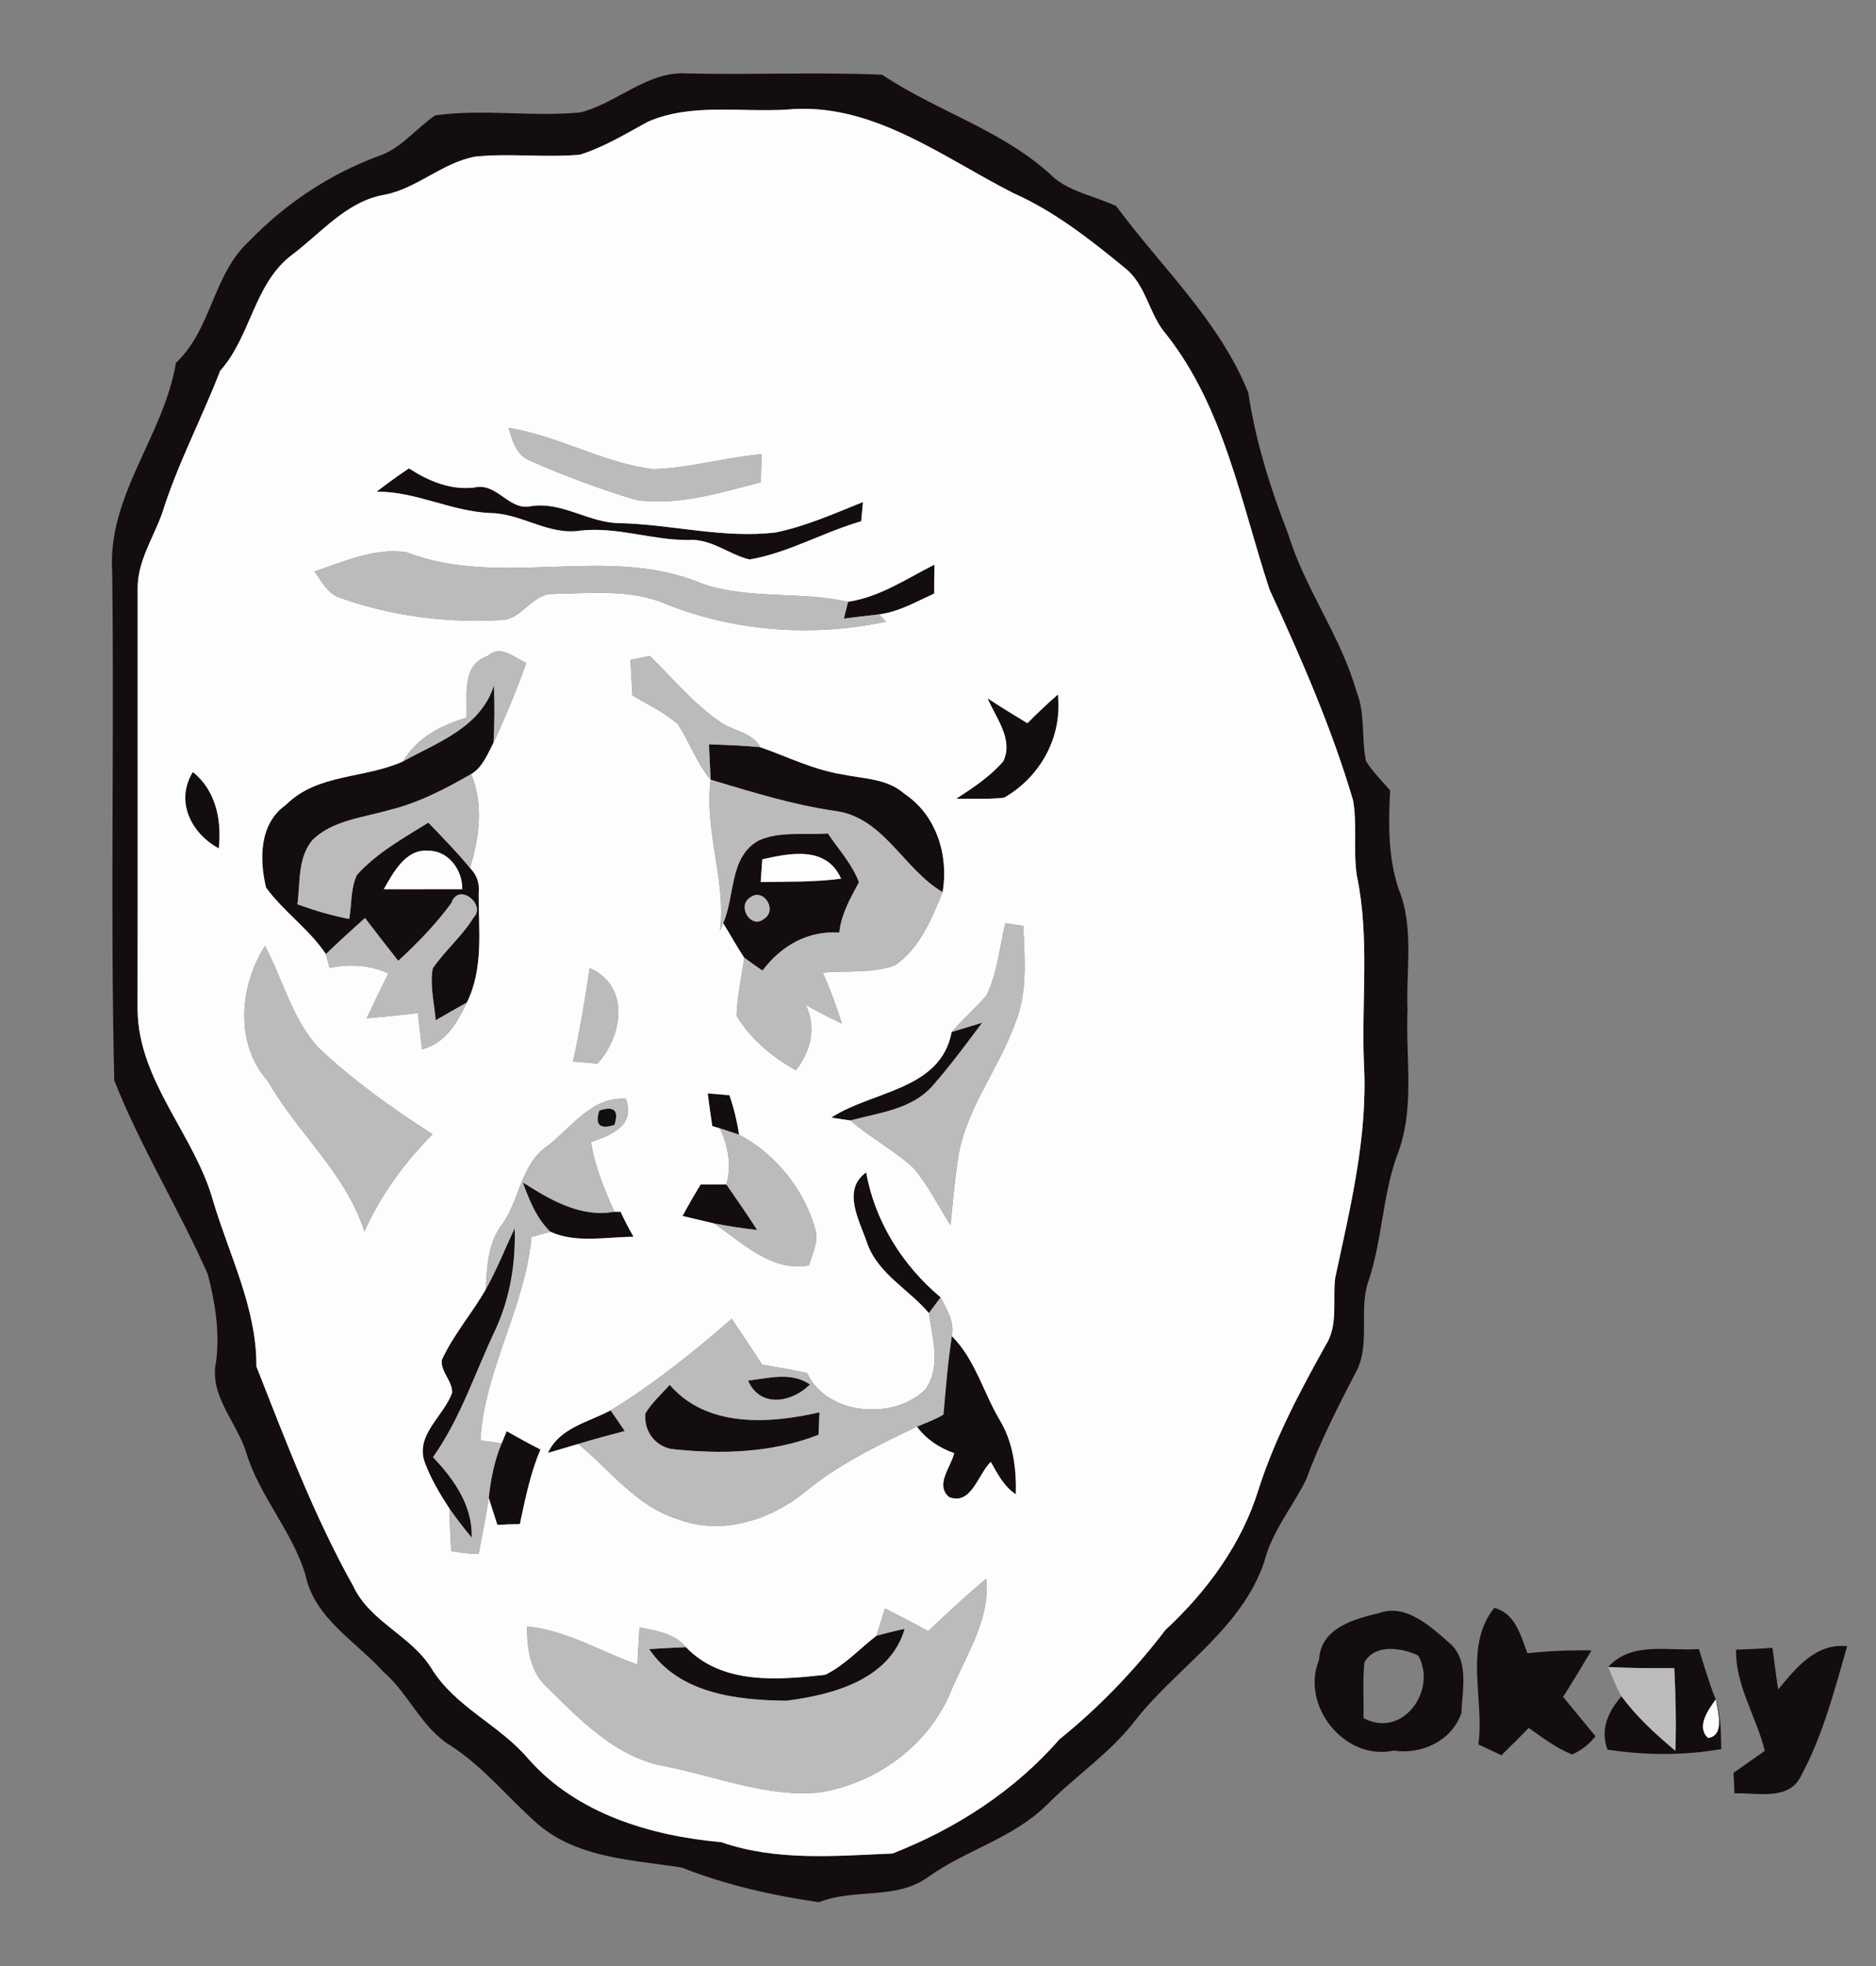 <?xml version="1.0" encoding="UTF-8" ?>
<!DOCTYPE svg PUBLIC "-//W3C//DTD SVG 1.1//EN" "http://www.w3.org/Graphics/SVG/1.1/DTD/svg11.dtd">
<svg width="210pt" height="220pt" viewBox="0 0 210 220" version="1.1" xmlns="http://www.w3.org/2000/svg">
<rect x="0" y="0" width="210" height="220" fill="#808080" stroke="none"/>
<g id="#130d0dfb">
<path fill="#130d0d" opacity="1.00" d=" M 64.97 12.58 C 69.11 11.53 72.47 7.91 76.96 8.22 C 84.22 8.39 91.49 8.05 98.74 8.36 C 104.99 12.54 112.55 14.66 118.06 19.96 C 120.07 21.56 122.68 21.98 124.95 23.07 C 130.01 29.90 136.51 35.92 139.73 43.93 C 140.55 49.37 142.19 54.61 144.19 59.73 C 146.07 65.90 150.08 71.15 151.84 77.37 C 152.86 79.86 152.37 82.59 152.91 85.17 C 153.67 86.37 154.68 87.38 155.61 88.44 C 155.42 92.11 155.37 95.89 156.54 99.42 C 158.33 103.73 157.37 108.47 157.56 113.00 C 157.32 118.46 158.45 124.15 156.36 129.37 C 154.75 133.90 154.72 138.77 153.20 143.31 C 152.01 146.68 153.53 150.54 151.68 153.73 C 149.67 157.60 147.70 161.49 146.20 165.59 C 144.65 168.68 142.36 171.40 141.50 174.83 C 138.96 182.22 131.98 186.42 127.28 192.26 C 124.44 196.07 120.40 198.69 117.09 202.06 C 113.36 205.68 108.20 207.01 104.02 209.95 C 100.46 212.66 95.68 211.26 91.67 212.86 C 86.44 212.10 81.25 210.93 76.31 208.98 C 70.82 208.11 64.79 207.96 60.31 204.21 C 56.99 201.32 54.21 197.78 50.48 195.36 C 47.18 193.37 45.78 189.54 42.92 187.08 C 39.82 183.65 35.22 181.11 34.20 176.26 C 32.73 171.34 29.07 167.48 27.57 162.57 C 26.53 159.14 23.37 156.16 24.19 152.37 C 24.62 149.10 24.09 145.76 23.26 142.59 C 20.02 135.25 15.74 128.37 12.79 120.90 C 12.34 101.94 12.80 82.95 12.56 63.99 C 12.00 55.47 18.35 48.74 19.69 40.61 C 23.74 36.80 23.82 30.66 27.94 26.94 C 31.93 22.81 36.84 19.53 42.23 17.52 C 44.85 16.70 46.52 14.40 48.72 12.91 C 54.09 12.16 59.57 13.10 64.97 12.58 M 72.51 13.63 C 70.04 14.98 67.61 16.46 64.92 17.31 C 61.03 17.66 57.11 17.13 53.23 17.52 C 49.54 18.18 46.73 21.07 43.06 21.79 C 38.77 22.52 35.94 26.10 32.62 28.57 C 28.40 31.82 28.09 37.65 24.64 41.50 C 22.59 46.82 19.89 51.89 18.18 57.34 C 17.19 60.18 15.34 62.84 15.41 65.96 C 15.40 81.64 15.43 97.33 15.40 113.01 C 15.51 121.02 21.77 126.95 23.85 134.37 C 25.67 140.49 28.75 146.40 28.70 152.91 C 31.98 161.24 35.17 169.68 39.55 177.50 C 41.42 181.49 46.01 183.01 48.29 186.68 C 50.94 191.03 55.94 193.01 59.18 196.86 C 64.60 202.98 72.85 205.43 80.74 206.14 C 86.90 208.28 93.51 207.68 99.90 207.41 C 106.97 204.66 113.60 200.38 118.59 194.63 C 123.04 191.05 126.99 186.93 130.46 182.39 C 135.10 178.09 139.00 172.79 140.88 166.68 C 142.69 161.02 145.49 155.74 148.38 150.56 C 149.84 148.30 149.15 145.54 149.46 143.02 C 151.14 135.13 153.14 127.15 152.68 119.00 C 152.39 112.00 153.34 104.91 151.89 98.00 C 151.46 95.21 151.94 92.36 151.47 89.58 C 149.07 81.44 145.65 73.65 142.11 65.96 C 138.91 56.25 137.05 45.67 130.57 37.44 C 128.62 35.23 128.34 31.94 125.99 30.04 C 122.09 26.84 118.06 23.66 113.42 21.60 C 105.40 17.53 97.50 11.33 88.00 12.27 C 82.87 12.57 77.32 11.52 72.51 13.63 Z" />
<path fill="#130d0d" opacity="1.00" d=" M 42.16 55.02 C 43.34 54.11 44.54 53.24 45.77 52.41 C 47.96 53.82 50.39 54.86 53.06 54.56 C 55.63 53.92 56.96 57.21 59.45 56.64 C 62.91 56.10 65.92 58.51 69.33 58.54 C 75.18 58.67 80.97 60.29 86.85 59.58 C 90.23 58.88 93.41 57.46 96.60 56.18 C 96.55 56.72 96.45 57.79 96.40 58.33 C 92.17 59.55 88.26 61.86 83.90 62.61 C 81.55 62.03 79.55 60.22 77.02 60.43 C 72.97 60.44 69.08 58.93 65.00 59.37 C 61.43 59.95 58.40 57.46 54.90 57.41 C 50.52 57.24 46.57 54.98 42.16 55.02 Z" />
<path fill="#130d0d" opacity="1.00" d=" M 94.93 67.34 C 98.49 66.81 101.47 64.76 104.61 63.18 C 104.58 64.26 104.56 65.34 104.57 66.42 C 102.57 67.33 100.61 68.47 98.40 68.75 C 97.08 68.89 95.77 69.06 94.47 69.22 C 94.58 68.75 94.81 67.81 94.93 67.34 Z" />
<path fill="#130d0d" opacity="1.00" d=" M 45.11 85.20 C 49.05 83.03 53.80 81.41 55.30 76.68 C 55.35 78.83 55.38 80.98 55.24 83.13 C 54.57 84.37 54.03 85.87 52.74 86.62 C 49.81 88.30 46.77 89.89 43.46 90.67 C 40.57 91.51 37.26 91.79 34.99 93.98 C 33.31 95.97 33.61 98.77 33.30 101.20 C 35.19 101.87 37.11 102.46 39.09 102.83 C 39.39 101.20 39.22 99.41 39.97 97.89 C 42.19 95.42 45.16 93.79 47.95 92.05 C 49.53 93.71 51.15 95.35 52.61 97.12 C 53.39 97.91 53.72 98.88 53.58 100.01 C 53.57 104.10 54.15 108.38 52.26 112.18 C 51.09 112.83 49.93 113.50 48.77 114.17 C 48.62 112.25 48.10 110.30 48.44 108.37 C 49.82 106.34 51.76 104.74 53.04 102.63 C 54.43 101.25 51.33 98.66 50.52 101.06 C 48.78 103.43 46.74 105.53 44.58 107.52 C 43.33 105.94 42.09 104.33 40.86 102.73 C 39.37 104.05 37.91 105.39 36.48 106.76 C 34.60 103.96 31.75 102.02 29.78 99.32 C 29.02 96.12 29.02 92.15 32.01 90.06 C 35.54 86.53 40.86 87.15 45.11 85.20 M 42.96 99.50 C 45.89 99.52 48.82 99.49 51.74 99.50 C 51.80 97.37 50.17 95.14 47.91 95.20 C 45.40 94.98 44.02 97.66 42.96 99.50 Z" />
<path fill="#130d0d" opacity="1.00" d=" M 110.55 78.14 C 112.01 79.11 113.51 80.02 115.01 80.93 C 116.11 79.82 117.24 78.74 118.42 77.72 C 118.94 82.45 116.48 86.92 112.41 89.26 C 110.63 89.47 108.83 89.35 107.04 89.38 C 108.92 88.16 110.82 86.91 112.30 85.20 C 113.49 82.75 111.47 80.33 110.55 78.14 Z" />
<path fill="#130d0d" opacity="1.00" d=" M 79.36 83.29 C 81.27 83.36 83.19 83.43 85.10 83.61 C 88.13 84.67 91.06 86.14 94.26 86.65 C 96.65 87.15 99.33 87.11 101.25 88.83 C 104.82 91.21 106.22 95.71 105.52 99.83 C 101.16 97.28 98.95 91.52 93.59 90.76 C 88.79 90.08 84.17 88.63 79.55 87.25 C 79.50 86.26 79.40 84.28 79.36 83.29 Z" />
<path fill="#130d0d" opacity="1.00" d=" M 21.59 86.38 C 24.18 88.49 24.83 91.74 24.49 94.94 C 21.38 93.25 19.58 89.65 21.59 86.38 Z" />
<path fill="#130d0d" opacity="1.00" d=" M 84.93 94.05 C 87.34 92.97 90.10 93.48 92.67 93.26 C 93.86 95.05 95.39 96.68 96.15 98.72 C 95.19 100.51 94.16 102.30 93.95 104.36 C 90.40 104.12 87.45 105.84 85.35 108.61 C 84.66 108.14 83.98 107.66 83.31 107.16 C 82.46 105.92 81.75 104.57 80.95 103.30 C 82.31 100.25 81.60 95.89 84.93 94.05 M 85.33 96.16 C 85.28 96.79 85.19 98.06 85.15 98.70 C 88.15 98.65 91.17 98.72 94.15 98.32 C 92.51 94.65 88.50 95.44 85.33 96.16 M 83.96 100.44 C 82.46 101.40 84.08 104.04 85.55 102.80 C 87.06 101.81 85.44 99.28 83.96 100.44 Z" />
<path fill="#130d0d" opacity="1.00" d=" M 106.53 115.48 C 107.67 115.14 108.81 114.79 109.95 114.44 C 108.14 116.84 106.36 119.28 104.36 121.54 C 102.05 124.15 98.35 124.53 95.17 125.38 C 94.64 125.30 93.59 125.14 93.06 125.06 C 97.61 122.06 105.31 122.01 106.53 115.48 Z" />
<path fill="#130d0d" opacity="1.00" d=" M 79.22 122.35 C 79.83 122.40 81.04 122.50 81.65 122.55 C 82.15 123.98 82.50 125.46 82.74 126.97 C 82.20 126.79 81.12 126.44 80.58 126.26 L 79.73 126.01 C 79.55 124.79 79.38 123.57 79.22 122.35 Z" />
<path fill="#130d0d" opacity="1.00" d=" M 67.09 124.27 C 68.74 123.72 69.30 124.26 68.79 125.87 C 67.14 126.42 66.57 125.88 67.09 124.27 Z" />
<path fill="#130d0d" opacity="1.00" d=" M 97.10 139.19 C 96.26 136.66 94.17 133.19 96.96 131.19 C 97.94 136.69 101.03 141.60 105.29 145.17 C 104.85 145.76 104.41 146.35 103.98 146.94 C 101.76 144.29 98.33 142.58 97.10 139.19 Z" />
<path fill="#130d0d" opacity="1.00" d=" M 58.52 132.31 C 61.61 134.27 64.94 136.26 68.77 135.60 L 69.47 135.60 C 69.90 136.55 70.40 137.48 70.92 138.40 C 67.84 138.41 64.50 139.15 61.60 137.83 C 60.05 136.33 59.25 134.30 58.52 132.31 Z" />
<path fill="#130d0d" opacity="1.00" d=" M 78.43 132.55 C 79.15 132.55 80.59 132.54 81.31 132.54 C 82.47 134.23 83.66 135.91 84.76 137.64 C 83.14 137.45 81.52 137.21 79.92 136.90 C 78.75 136.63 77.57 136.35 76.41 136.07 C 77.04 134.87 77.72 133.71 78.43 132.55 Z" />
<path fill="#130d0d" opacity="1.00" d=" M 54.37 144.30 C 55.60 142.09 56.54 139.73 57.61 137.44 C 57.75 141.30 57.10 145.18 55.50 148.71 C 53.20 153.52 51.58 158.67 48.47 163.06 C 50.84 165.55 52.90 168.47 52.81 172.07 C 51.94 171.02 51.10 169.94 50.32 168.82 C 49.25 167.19 48.24 165.50 47.56 163.67 C 46.43 160.57 49.67 158.50 50.61 155.85 C 50.65 154.51 49.32 153.53 49.45 152.19 C 50.75 149.36 52.82 146.99 54.37 144.30 Z" />
<path fill="#130d0d" opacity="1.00" d=" M 105.61 158.29 C 105.87 155.36 106.10 152.42 106.55 149.51 C 109.15 152.11 110.06 155.77 111.89 158.87 C 113.41 161.37 113.79 164.32 113.71 167.21 C 112.38 166.34 111.66 164.92 110.91 163.58 C 109.48 164.95 108.74 168.51 106.23 167.52 C 104.64 166.12 106.46 164.17 106.81 162.61 C 105.15 162.02 103.69 161.07 102.64 159.64 C 103.64 159.22 104.68 158.86 105.61 158.29 Z" />
<path fill="#130d0d" opacity="1.00" d=" M 83.74 154.49 C 86.05 154.22 88.57 153.48 90.67 154.92 C 88.66 156.96 85.08 157.59 83.74 154.49 Z" />
<path fill="#130d0d" opacity="1.00" d=" M 72.25 158.15 C 72.98 156.95 74.04 156.00 74.97 154.97 C 79.15 159.79 86.09 159.33 91.73 158.04 C 91.70 158.67 91.65 159.92 91.63 160.55 C 86.38 162.61 80.65 162.75 75.12 162.14 C 73.24 161.76 72.04 160.03 72.25 158.15 Z" />
<path fill="#130d0d" opacity="1.00" d=" M 61.34 162.58 C 62.62 159.77 65.87 159.15 68.35 157.82 C 68.88 158.59 69.41 159.36 69.94 160.13 C 68.19 160.59 66.45 161.05 64.73 161.58 C 63.88 161.83 62.18 162.33 61.34 162.58 Z" />
<path fill="#130d0d" opacity="1.00" d=" M 56.15 161.52 C 56.29 161.17 56.58 160.49 56.72 160.15 C 57.96 160.86 59.22 161.55 60.50 162.20 C 59.36 164.86 58.80 167.73 58.19 170.55 C 57.35 170.55 56.52 170.58 55.68 170.64 C 55.44 169.89 54.96 168.38 54.71 167.62 C 54.93 165.53 55.34 163.46 56.15 161.52 Z" />
<path fill="#130d0d" opacity="1.00" d=" M 154.44 180.48 C 157.40 179.46 160.11 181.98 162.18 183.79 C 164.51 185.71 163.69 189.05 163.59 191.68 C 162.55 194.77 159.15 196.38 156.00 195.89 C 150.54 197.09 145.55 190.86 147.65 185.76 C 147.84 182.14 151.56 181.19 154.44 180.48 M 152.73 186.03 C 152.53 188.10 152.66 190.18 152.64 192.26 C 157.00 194.61 160.93 189.13 158.76 185.26 C 156.93 184.38 153.91 183.90 152.73 186.03 Z" />
<path fill="#130d0d" opacity="1.00" d=" M 167.28 179.92 C 169.64 180.55 170.22 183.00 170.98 185.00 C 173.36 184.74 175.76 184.64 178.15 184.68 C 177.12 186.42 176.07 188.16 174.97 189.88 C 176.18 191.35 177.39 192.82 178.60 194.29 C 177.89 195.19 177.02 195.87 175.98 196.32 C 174.21 195.62 172.68 194.45 171.13 193.36 C 170.12 194.39 169.10 195.41 168.07 196.41 C 167.43 196.11 166.13 195.50 165.49 195.20 C 166.19 190.17 163.82 184.18 167.28 179.92 Z" />
<path fill="#130d0d" opacity="1.00" d=" M 98.11 183.04 C 99.16 182.75 100.21 182.49 101.27 182.27 C 99.62 187.96 93.22 189.65 88.05 190.31 C 82.52 190.26 76.03 189.53 72.66 184.53 C 74.03 184.45 75.41 184.38 76.79 184.32 C 80.83 188.54 87.08 188.00 92.38 187.41 C 94.56 186.34 96.21 184.51 98.11 183.04 Z" />
<path fill="#130d0d" opacity="1.00" d=" M 194.34 184.60 C 195.69 184.55 197.05 184.49 198.41 184.39 C 198.62 185.94 198.81 187.50 199.04 189.06 C 201.06 186.64 203.23 183.85 206.77 184.21 C 205.36 189.11 204.07 194.14 201.64 198.66 C 200.29 201.58 196.71 200.57 194.16 200.68 C 194.13 200.11 194.08 198.96 194.05 198.38 C 195.22 197.56 196.38 196.74 197.55 195.92 C 196.63 192.11 194.24 188.60 194.34 184.60 Z" />
<path fill="#130d0d" opacity="1.00" d=" M 180.02 186.54 C 182.65 183.63 186.73 184.79 190.17 184.53 C 190.77 186.42 191.31 188.33 192.06 190.17 C 191.24 191.31 189.83 193.23 191.21 194.48 C 193.12 194.20 192.28 191.47 192.06 190.17 C 192.64 191.96 192.64 193.86 192.68 195.72 C 188.46 196.46 184.16 196.43 179.94 195.78 C 179.11 193.52 180.01 191.53 181.51 189.81 C 183.21 192.13 185.35 194.07 187.54 195.91 C 187.65 192.83 187.57 189.75 187.42 186.67 C 184.95 186.68 182.49 186.67 180.02 186.54 Z" />
</g>
<g id="#fdfdfdff">
<path fill="#fdfdfd" opacity="1.00" d=" M 72.51 13.63 C 77.32 11.52 82.87 12.57 88.00 12.27 C 97.50 11.33 105.40 17.53 113.42 21.60 C 118.06 23.66 122.09 26.84 125.99 30.04 C 128.34 31.94 128.62 35.23 130.57 37.44 C 137.05 45.67 138.91 56.25 142.11 65.96 C 145.65 73.65 149.07 81.44 151.47 89.58 C 151.94 92.36 151.46 95.21 151.89 98.00 C 153.34 104.91 152.39 112.00 152.68 119.00 C 153.14 127.15 151.14 135.13 149.46 143.02 C 149.15 145.54 149.84 148.30 148.38 150.56 C 145.49 155.74 142.69 161.02 140.88 166.68 C 139.00 172.79 135.10 178.09 130.46 182.39 C 126.99 186.93 123.04 191.05 118.59 194.63 C 113.60 200.38 106.97 204.66 99.90 207.41 C 93.51 207.68 86.90 208.28 80.74 206.14 C 72.85 205.43 64.60 202.98 59.18 196.86 C 55.94 193.01 50.94 191.03 48.29 186.68 C 46.01 183.01 41.42 181.49 39.55 177.50 C 35.17 169.68 31.98 161.24 28.70 152.91 C 28.75 146.40 25.67 140.49 23.85 134.37 C 21.77 126.95 15.51 121.02 15.40 113.01 C 15.43 97.33 15.40 81.64 15.41 65.96 C 15.34 62.84 17.19 60.18 18.18 57.34 C 19.89 51.89 22.59 46.82 24.64 41.50 C 28.09 37.65 28.40 31.82 32.62 28.57 C 35.94 26.10 38.77 22.52 43.06 21.79 C 46.73 21.07 49.54 18.18 53.23 17.52 C 57.11 17.13 61.03 17.66 64.92 17.31 C 67.61 16.46 70.04 14.98 72.51 13.63 M 56.92 47.88 C 57.37 49.33 57.81 51.05 59.44 51.59 C 63.25 53.29 67.20 54.74 71.20 55.95 C 75.92 56.62 80.64 55.14 85.17 53.96 C 85.18 53.18 85.22 51.61 85.24 50.83 C 81.16 51.18 77.19 52.39 73.09 52.50 C 67.49 51.80 62.49 48.76 56.92 47.88 M 42.16 55.02 C 46.57 54.98 50.52 57.24 54.90 57.41 C 58.40 57.46 61.43 59.95 65.00 59.37 C 69.08 58.93 72.97 60.44 77.02 60.43 C 79.55 60.22 81.55 62.03 83.90 62.61 C 88.26 61.86 92.17 59.55 96.40 58.33 C 96.45 57.79 96.55 56.72 96.60 56.18 C 93.41 57.46 90.23 58.88 86.85 59.58 C 80.97 60.29 75.18 58.67 69.33 58.54 C 65.92 58.51 62.91 56.10 59.45 56.64 C 56.96 57.21 55.63 53.92 53.06 54.56 C 50.39 54.86 47.96 53.82 45.77 52.41 C 44.54 53.24 43.34 54.11 42.16 55.02 M 35.21 63.95 C 36.02 65.10 36.72 66.52 38.19 66.94 C 43.88 68.95 50.02 69.73 56.03 69.39 C 58.45 69.39 59.55 66.36 61.99 66.46 C 65.93 66.39 70.06 65.96 73.84 67.30 C 81.77 70.66 90.78 71.35 99.18 69.57 L 98.40 68.75 C 100.61 68.47 102.57 67.33 104.57 66.42 C 104.56 65.34 104.58 64.26 104.61 63.18 C 101.47 64.76 98.49 66.81 94.93 67.34 C 89.55 66.14 83.88 67.11 78.61 65.32 C 68.06 60.84 56.15 65.91 45.52 61.80 C 41.98 61.25 38.50 62.84 35.21 63.95 M 54.59 73.40 C 51.60 74.42 52.34 77.85 52.22 80.30 C 49.38 81.16 46.66 82.55 45.11 85.20 C 40.86 87.15 35.54 86.53 32.01 90.06 C 29.02 92.15 29.02 96.12 29.78 99.32 C 31.75 102.02 34.60 103.96 36.48 106.76 C 36.58 107.14 36.79 107.92 36.89 108.31 C 39.12 107.85 41.39 107.97 43.48 108.93 C 42.63 110.59 41.84 112.27 41.05 113.95 C 42.96 113.79 44.87 113.60 46.78 113.36 C 46.92 114.71 47.07 116.07 47.24 117.42 C 49.85 116.76 51.20 114.44 52.26 112.18 C 54.15 108.38 53.57 104.10 53.58 100.01 C 53.72 98.88 53.39 97.91 52.61 97.12 C 53.66 93.70 54.15 90.02 52.74 86.62 C 54.03 85.87 54.57 84.37 55.24 83.13 C 56.60 80.20 57.83 77.22 58.91 74.17 C 57.52 73.58 56.04 72.08 54.59 73.40 M 70.57 73.84 C 70.65 75.17 70.72 76.49 70.79 77.82 C 72.52 78.86 74.40 79.71 75.91 81.07 C 77.20 83.08 77.99 85.40 79.55 87.25 C 78.82 92.99 81.28 98.44 80.60 104.18 L 80.95 103.30 C 81.75 104.57 82.46 105.92 83.31 107.16 C 83.03 109.34 82.49 111.49 82.46 113.69 C 84.05 116.29 86.45 118.29 89.09 119.76 C 90.79 117.60 91.42 114.97 90.19 112.44 C 91.51 113.19 92.86 113.89 94.24 114.54 C 93.63 112.60 92.93 110.69 92.10 108.83 C 94.78 108.60 97.61 108.95 100.17 108.03 C 102.97 106.12 104.28 102.84 105.52 99.83 C 106.22 95.71 104.82 91.21 101.25 88.83 C 99.33 87.11 96.65 87.15 94.26 86.65 C 91.06 86.14 88.13 84.67 85.10 83.61 C 84.26 82.02 82.31 81.83 80.90 80.97 C 77.76 78.92 75.38 75.97 72.73 73.39 C 72.19 73.50 71.11 73.73 70.57 73.84 M 110.55 78.14 C 111.47 80.33 113.49 82.75 112.30 85.20 C 110.82 86.91 108.92 88.16 107.04 89.38 C 108.83 89.35 110.63 89.47 112.41 89.26 C 116.48 86.92 118.94 82.45 118.42 77.72 C 117.24 78.74 116.11 79.82 115.01 80.93 C 113.51 80.02 112.01 79.11 110.55 78.14 M 21.59 86.38 C 19.58 89.65 21.38 93.25 24.49 94.94 C 24.83 91.74 24.18 88.49 21.59 86.38 M 112.54 103.30 C 111.89 106.00 111.66 108.88 110.41 111.40 C 109.19 112.83 107.77 114.06 106.53 115.48 C 105.31 122.01 97.61 122.06 93.06 125.06 C 93.59 125.14 94.64 125.30 95.17 125.38 C 97.43 127.31 100.10 128.71 102.28 130.73 C 103.92 132.67 105.05 134.98 106.40 137.12 C 106.64 134.75 106.84 132.37 107.19 130.01 C 107.90 124.37 111.70 119.84 113.60 114.60 C 115.06 111.13 114.70 107.28 114.55 103.61 C 114.05 103.53 113.04 103.37 112.54 103.30 M 29.98 120.97 C 33.29 126.80 38.73 131.29 40.79 137.81 C 42.62 133.72 45.28 130.09 48.42 126.92 C 43.91 124.02 39.52 120.90 35.62 117.21 C 32.69 113.99 31.67 109.61 29.66 105.85 C 26.82 110.30 26.24 116.82 29.98 120.97 M 66.01 108.33 C 65.49 111.83 64.92 115.33 64.14 118.78 C 64.82 118.84 66.20 118.95 66.88 119.01 C 69.73 115.93 70.55 110.31 66.01 108.33 M 79.22 122.35 C 79.38 123.57 79.55 124.79 79.73 126.01 L 80.58 126.26 C 81.52 128.24 81.91 130.40 81.31 132.54 C 80.59 132.54 79.15 132.55 78.43 132.55 C 77.72 133.71 77.04 134.87 76.41 136.07 C 77.57 136.35 78.75 136.63 79.92 136.90 C 83.13 139.06 86.33 142.36 90.55 141.60 C 90.91 140.31 91.68 138.97 91.28 137.60 C 90.02 133.11 86.85 129.14 82.74 126.97 C 82.50 125.46 82.15 123.98 81.65 122.55 C 81.04 122.50 79.83 122.40 79.22 122.35 M 61.27 128.24 C 58.23 130.32 58.20 134.35 56.12 137.13 C 54.58 139.20 54.52 141.84 54.37 144.30 C 52.82 146.99 50.75 149.36 49.45 152.19 C 49.32 153.53 50.65 154.51 50.61 155.85 C 49.67 158.50 46.43 160.57 47.56 163.67 C 48.24 165.50 49.25 167.19 50.32 168.82 C 50.34 170.40 50.41 171.99 50.50 173.57 C 51.52 173.76 52.54 173.87 53.58 173.90 C 53.96 171.81 54.42 169.73 54.71 167.62 C 54.96 168.38 55.44 169.89 55.68 170.64 C 56.52 170.58 57.35 170.55 58.19 170.55 C 58.80 167.73 59.36 164.86 60.50 162.20 C 59.22 161.55 57.96 160.86 56.72 160.15 C 56.58 160.49 56.29 161.17 56.15 161.52 C 55.56 161.43 54.37 161.26 53.78 161.17 C 54.22 153.27 58.78 146.33 59.49 138.43 C 60.02 138.28 61.08 137.98 61.60 137.83 C 64.50 139.15 67.84 138.41 70.92 138.40 C 70.40 137.48 69.90 136.55 69.47 135.60 L 68.77 135.60 C 67.66 133.09 66.58 130.53 66.16 127.80 C 68.47 127.02 71.17 125.91 70.05 122.95 C 66.23 122.69 63.98 126.17 61.27 128.24 M 97.10 139.19 C 98.33 142.58 101.76 144.29 103.98 146.94 C 104.37 149.72 105.36 152.91 103.63 155.43 C 100.09 159.00 92.54 158.39 90.35 153.64 C 88.68 153.27 86.99 152.99 85.31 152.71 C 84.22 150.97 83.03 149.28 81.91 147.57 C 77.63 151.30 73.21 154.85 68.35 157.82 C 65.87 159.15 62.62 159.77 61.34 162.58 C 62.18 162.33 63.88 161.83 64.73 161.58 C 68.34 164.54 71.29 168.64 75.95 170.02 C 80.75 171.84 86.17 170.12 90.03 167.02 C 93.80 163.88 98.25 161.74 102.64 159.64 C 103.69 161.07 105.15 162.02 106.81 162.61 C 106.46 164.17 104.64 166.12 106.23 167.52 C 108.74 168.51 109.48 164.95 110.91 163.58 C 111.66 164.92 112.38 166.34 113.71 167.21 C 113.79 164.32 113.41 161.37 111.89 158.87 C 110.06 155.77 109.15 152.11 106.55 149.51 C 106.88 147.93 105.97 146.51 105.29 145.17 C 101.03 141.60 97.94 136.69 96.96 131.19 C 94.17 133.19 96.26 136.66 97.10 139.19 M 103.90 182.53 C 102.31 181.64 100.68 180.82 99.06 179.98 C 98.75 181.00 98.44 182.02 98.11 183.04 C 96.21 184.51 94.56 186.34 92.38 187.41 C 87.08 188.00 80.83 188.54 76.79 184.32 C 75.48 182.75 73.45 182.48 71.58 182.11 C 71.50 183.49 71.43 184.88 71.35 186.27 C 67.24 184.82 63.41 182.42 58.99 182.00 C 59.00 184.43 59.31 187.04 61.21 188.78 C 65.00 192.52 69.01 196.69 74.48 197.66 C 80.21 198.77 85.86 201.17 91.79 200.57 C 98.10 199.54 103.90 195.34 106.40 189.38 C 108.07 185.30 110.90 181.23 110.40 176.65 C 108.16 178.53 106.02 180.51 103.90 182.53 Z" />
<path fill="#fdfdfd" opacity="1.00" d=" M 42.96 99.50 C 44.02 97.66 45.40 94.98 47.91 95.20 C 50.17 95.14 51.80 97.37 51.74 99.50 C 48.82 99.49 45.89 99.52 42.96 99.50 Z" />
<path fill="#fdfdfd" opacity="1.00" d=" M 85.33 96.16 C 88.50 95.44 92.51 94.65 94.15 98.32 C 91.17 98.72 88.15 98.65 85.15 98.70 C 85.19 98.06 85.28 96.79 85.33 96.16 Z" />
<path fill="#fdfdfd" opacity="1.00" d=" M 191.21 194.48 C 189.83 193.23 191.24 191.31 192.06 190.17 C 192.28 191.47 193.12 194.20 191.21 194.48 Z" />
</g>
<g id="#bbbbbbff">
<path fill="#bbbbbb" opacity="1.00" d=" M 56.92 47.88 C 62.49 48.76 67.49 51.80 73.09 52.50 C 77.19 52.39 81.16 51.18 85.24 50.83 C 85.22 51.61 85.18 53.18 85.17 53.96 C 80.64 55.14 75.92 56.62 71.20 55.95 C 67.20 54.74 63.25 53.29 59.44 51.59 C 57.81 51.05 57.37 49.33 56.92 47.88 Z" />
<path fill="#bbbbbb" opacity="1.00" d=" M 35.21 63.95 C 38.50 62.84 41.98 61.25 45.52 61.80 C 56.15 65.91 68.06 60.84 78.61 65.32 C 83.88 67.11 89.55 66.14 94.93 67.34 C 94.81 67.81 94.58 68.75 94.47 69.22 C 95.77 69.06 97.08 68.89 98.40 68.75 L 99.18 69.57 C 90.78 71.35 81.77 70.66 73.84 67.30 C 70.06 65.96 65.93 66.39 61.99 66.46 C 59.55 66.36 58.45 69.39 56.03 69.39 C 50.02 69.73 43.88 68.95 38.19 66.94 C 36.72 66.52 36.02 65.10 35.21 63.95 Z" />
<path fill="#bbbbbb" opacity="1.00" d=" M 54.59 73.40 C 56.04 72.08 57.52 73.58 58.91 74.17 C 57.83 77.22 56.60 80.20 55.24 83.13 C 55.38 80.98 55.35 78.83 55.30 76.68 C 53.80 81.41 49.05 83.03 45.11 85.20 C 46.66 82.55 49.38 81.16 52.22 80.30 C 52.34 77.85 51.60 74.42 54.59 73.40 Z" />
<path fill="#bbbbbb" opacity="1.00" d=" M 70.57 73.84 C 71.11 73.73 72.19 73.50 72.73 73.39 C 75.38 75.97 77.76 78.92 80.90 80.97 C 82.31 81.83 84.26 82.02 85.10 83.61 C 83.19 83.43 81.27 83.36 79.36 83.29 C 79.40 84.28 79.50 86.26 79.55 87.25 C 77.99 85.40 77.20 83.08 75.91 81.07 C 74.40 79.71 72.52 78.86 70.79 77.82 C 70.72 76.49 70.65 75.17 70.57 73.84 Z" />
<path fill="#bbbbbb" opacity="1.00" d=" M 43.46 90.67 C 46.77 89.89 49.81 88.30 52.74 86.62 C 54.15 90.02 53.66 93.70 52.61 97.12 C 51.15 95.35 49.53 93.71 47.95 92.05 C 45.16 93.79 42.19 95.42 39.97 97.89 C 39.22 99.41 39.39 101.20 39.09 102.83 C 37.11 102.46 35.19 101.87 33.30 101.20 C 33.61 98.77 33.31 95.97 34.99 93.98 C 37.26 91.79 40.57 91.51 43.46 90.67 Z" />
<path fill="#bbbbbb" opacity="1.00" d=" M 79.55 87.25 C 84.17 88.63 88.79 90.08 93.59 90.76 C 98.95 91.52 101.16 97.28 105.52 99.83 C 104.28 102.84 102.97 106.12 100.17 108.03 C 97.61 108.95 94.78 108.60 92.10 108.83 C 92.93 110.69 93.63 112.60 94.24 114.54 C 92.86 113.89 91.51 113.19 90.19 112.44 C 91.42 114.97 90.79 117.60 89.09 119.76 C 86.45 118.29 84.05 116.29 82.46 113.69 C 82.49 111.49 83.03 109.34 83.31 107.16 C 83.98 107.66 84.66 108.14 85.35 108.61 C 87.45 105.84 90.40 104.12 93.95 104.36 C 94.16 102.30 95.19 100.51 96.15 98.72 C 95.39 96.68 93.86 95.05 92.67 93.26 C 90.10 93.48 87.34 92.97 84.93 94.05 C 81.60 95.89 82.31 100.25 80.95 103.30 L 80.60 104.18 C 81.28 98.44 78.82 92.99 79.55 87.25 Z" />
<path fill="#bbbbbb" opacity="1.00" d=" M 83.96 100.44 C 85.44 99.28 87.06 101.81 85.55 102.80 C 84.08 104.04 82.46 101.40 83.96 100.44 Z" />
<path fill="#bbbbbb" opacity="1.00" d=" M 50.52 101.06 C 51.33 98.66 54.43 101.25 53.04 102.63 C 51.76 104.74 49.82 106.34 48.44 108.37 C 48.10 110.30 48.62 112.25 48.77 114.17 C 49.93 113.50 51.09 112.83 52.26 112.18 C 51.20 114.44 49.85 116.76 47.24 117.42 C 47.07 116.07 46.92 114.71 46.78 113.36 C 44.87 113.60 42.96 113.79 41.05 113.95 C 41.84 112.27 42.63 110.59 43.48 108.93 C 41.39 107.97 39.12 107.85 36.89 108.31 C 36.79 107.92 36.58 107.14 36.48 106.76 C 37.91 105.39 39.37 104.05 40.86 102.73 C 42.09 104.33 43.33 105.94 44.58 107.52 C 46.74 105.53 48.78 103.43 50.52 101.06 Z" />
<path fill="#bbbbbb" opacity="1.00" d=" M 112.54 103.30 C 113.04 103.37 114.05 103.53 114.55 103.61 C 114.70 107.28 115.06 111.13 113.60 114.60 C 111.70 119.84 107.90 124.37 107.19 130.01 C 106.84 132.37 106.64 134.75 106.40 137.12 C 105.05 134.98 103.92 132.67 102.28 130.73 C 100.10 128.71 97.43 127.31 95.17 125.38 C 98.35 124.53 102.05 124.15 104.36 121.54 C 106.36 119.28 108.14 116.84 109.95 114.44 C 108.81 114.79 107.67 115.14 106.53 115.48 C 107.77 114.06 109.19 112.83 110.41 111.40 C 111.66 108.88 111.89 106.00 112.54 103.30 Z" />
<path fill="#bbbbbb" opacity="1.00" d=" M 29.98 120.97 C 26.24 116.82 26.82 110.30 29.66 105.85 C 31.67 109.61 32.69 113.99 35.62 117.21 C 39.52 120.90 43.91 124.02 48.42 126.92 C 45.28 130.09 42.62 133.72 40.79 137.81 C 38.73 131.29 33.29 126.80 29.98 120.97 Z" />
<path fill="#bbbbbb" opacity="1.00" d=" M 66.01 108.33 C 70.55 110.31 69.73 115.93 66.88 119.01 C 66.20 118.95 64.82 118.84 64.14 118.78 C 64.92 115.33 65.49 111.83 66.01 108.33 Z" />
<path fill="#bbbbbb" opacity="1.00" d=" M 61.27 128.24 C 63.98 126.17 66.23 122.69 70.05 122.95 C 71.17 125.91 68.47 127.02 66.16 127.80 C 66.58 130.53 67.66 133.09 68.77 135.60 C 64.94 136.26 61.61 134.27 58.52 132.31 C 59.25 134.30 60.05 136.33 61.60 137.83 C 61.08 137.98 60.02 138.28 59.49 138.43 C 58.78 146.33 54.22 153.27 53.78 161.17 C 54.37 161.26 55.56 161.43 56.15 161.52 C 55.34 163.46 54.93 165.53 54.71 167.62 C 54.42 169.73 53.96 171.81 53.58 173.90 C 52.54 173.87 51.52 173.76 50.50 173.57 C 50.41 171.99 50.34 170.40 50.32 168.82 C 51.10 169.94 51.94 171.02 52.81 172.07 C 52.90 168.47 50.84 165.55 48.47 163.06 C 51.58 158.67 53.20 153.52 55.50 148.71 C 57.10 145.18 57.75 141.30 57.61 137.44 C 56.54 139.73 55.60 142.09 54.37 144.30 C 54.52 141.84 54.58 139.20 56.12 137.13 C 58.20 134.35 58.23 130.32 61.27 128.24 M 67.09 124.27 C 66.57 125.88 67.14 126.42 68.79 125.87 C 69.30 124.26 68.74 123.72 67.09 124.27 Z" />
<path fill="#bbbbbb" opacity="1.00" d=" M 80.58 126.26 C 81.12 126.44 82.20 126.79 82.74 126.97 C 86.85 129.14 90.02 133.11 91.28 137.60 C 91.68 138.97 90.91 140.31 90.55 141.60 C 86.33 142.36 83.13 139.06 79.92 136.90 C 81.52 137.21 83.14 137.45 84.76 137.64 C 83.66 135.91 82.47 134.23 81.31 132.54 C 81.91 130.40 81.52 128.24 80.58 126.26 Z" />
<path fill="#bbbbbb" opacity="1.00" d=" M 105.29 145.17 C 105.97 146.51 106.88 147.93 106.55 149.51 C 106.10 152.42 105.87 155.36 105.61 158.29 C 104.68 158.86 103.64 159.22 102.64 159.64 C 98.25 161.74 93.80 163.88 90.03 167.02 C 86.17 170.12 80.75 171.84 75.95 170.02 C 71.29 168.64 68.34 164.54 64.73 161.58 C 66.45 161.05 68.19 160.59 69.94 160.13 C 69.41 159.36 68.88 158.59 68.35 157.82 C 73.21 154.85 77.63 151.30 81.91 147.57 C 83.03 149.28 84.22 150.97 85.31 152.71 C 86.99 152.99 88.68 153.27 90.35 153.64 C 92.54 158.39 100.09 159.00 103.63 155.43 C 105.36 152.91 104.37 149.72 103.98 146.94 C 104.41 146.35 104.85 145.76 105.29 145.17 M 83.74 154.49 C 85.08 157.59 88.66 156.96 90.67 154.92 C 88.57 153.48 86.05 154.22 83.74 154.49 M 72.25 158.15 C 72.04 160.03 73.24 161.76 75.12 162.14 C 80.65 162.75 86.38 162.61 91.63 160.55 C 91.65 159.92 91.70 158.67 91.73 158.04 C 86.09 159.33 79.15 159.79 74.97 154.97 C 74.04 156.00 72.98 156.95 72.25 158.15 Z" />
<path fill="#bbbbbb" opacity="1.00" d=" M 103.90 182.53 C 106.02 180.51 108.16 178.53 110.40 176.65 C 110.90 181.23 108.07 185.30 106.40 189.38 C 103.90 195.34 98.10 199.54 91.79 200.57 C 85.86 201.17 80.21 198.77 74.48 197.66 C 69.01 196.69 65.00 192.52 61.21 188.78 C 59.31 187.04 59.00 184.43 58.99 182.00 C 63.41 182.42 67.24 184.82 71.35 186.27 C 71.43 184.88 71.50 183.49 71.58 182.11 C 73.45 182.48 75.48 182.75 76.79 184.32 C 75.41 184.38 74.03 184.45 72.66 184.53 C 76.03 189.53 82.52 190.26 88.05 190.31 C 93.22 189.65 99.62 187.96 101.27 182.27 C 100.21 182.49 99.16 182.75 98.11 183.04 C 98.44 182.02 98.75 181.00 99.06 179.98 C 100.68 180.82 102.31 181.64 103.90 182.53 Z" />
<path fill="#bbbbbb" opacity="1.00" d=" M 181.51 189.81 C 180.90 188.78 180.48 187.64 180.02 186.54 C 182.49 186.67 184.95 186.68 187.42 186.67 C 187.57 189.75 187.65 192.83 187.54 195.91 C 185.35 194.07 183.21 192.13 181.51 189.81 Z" />
</g>
</svg>
